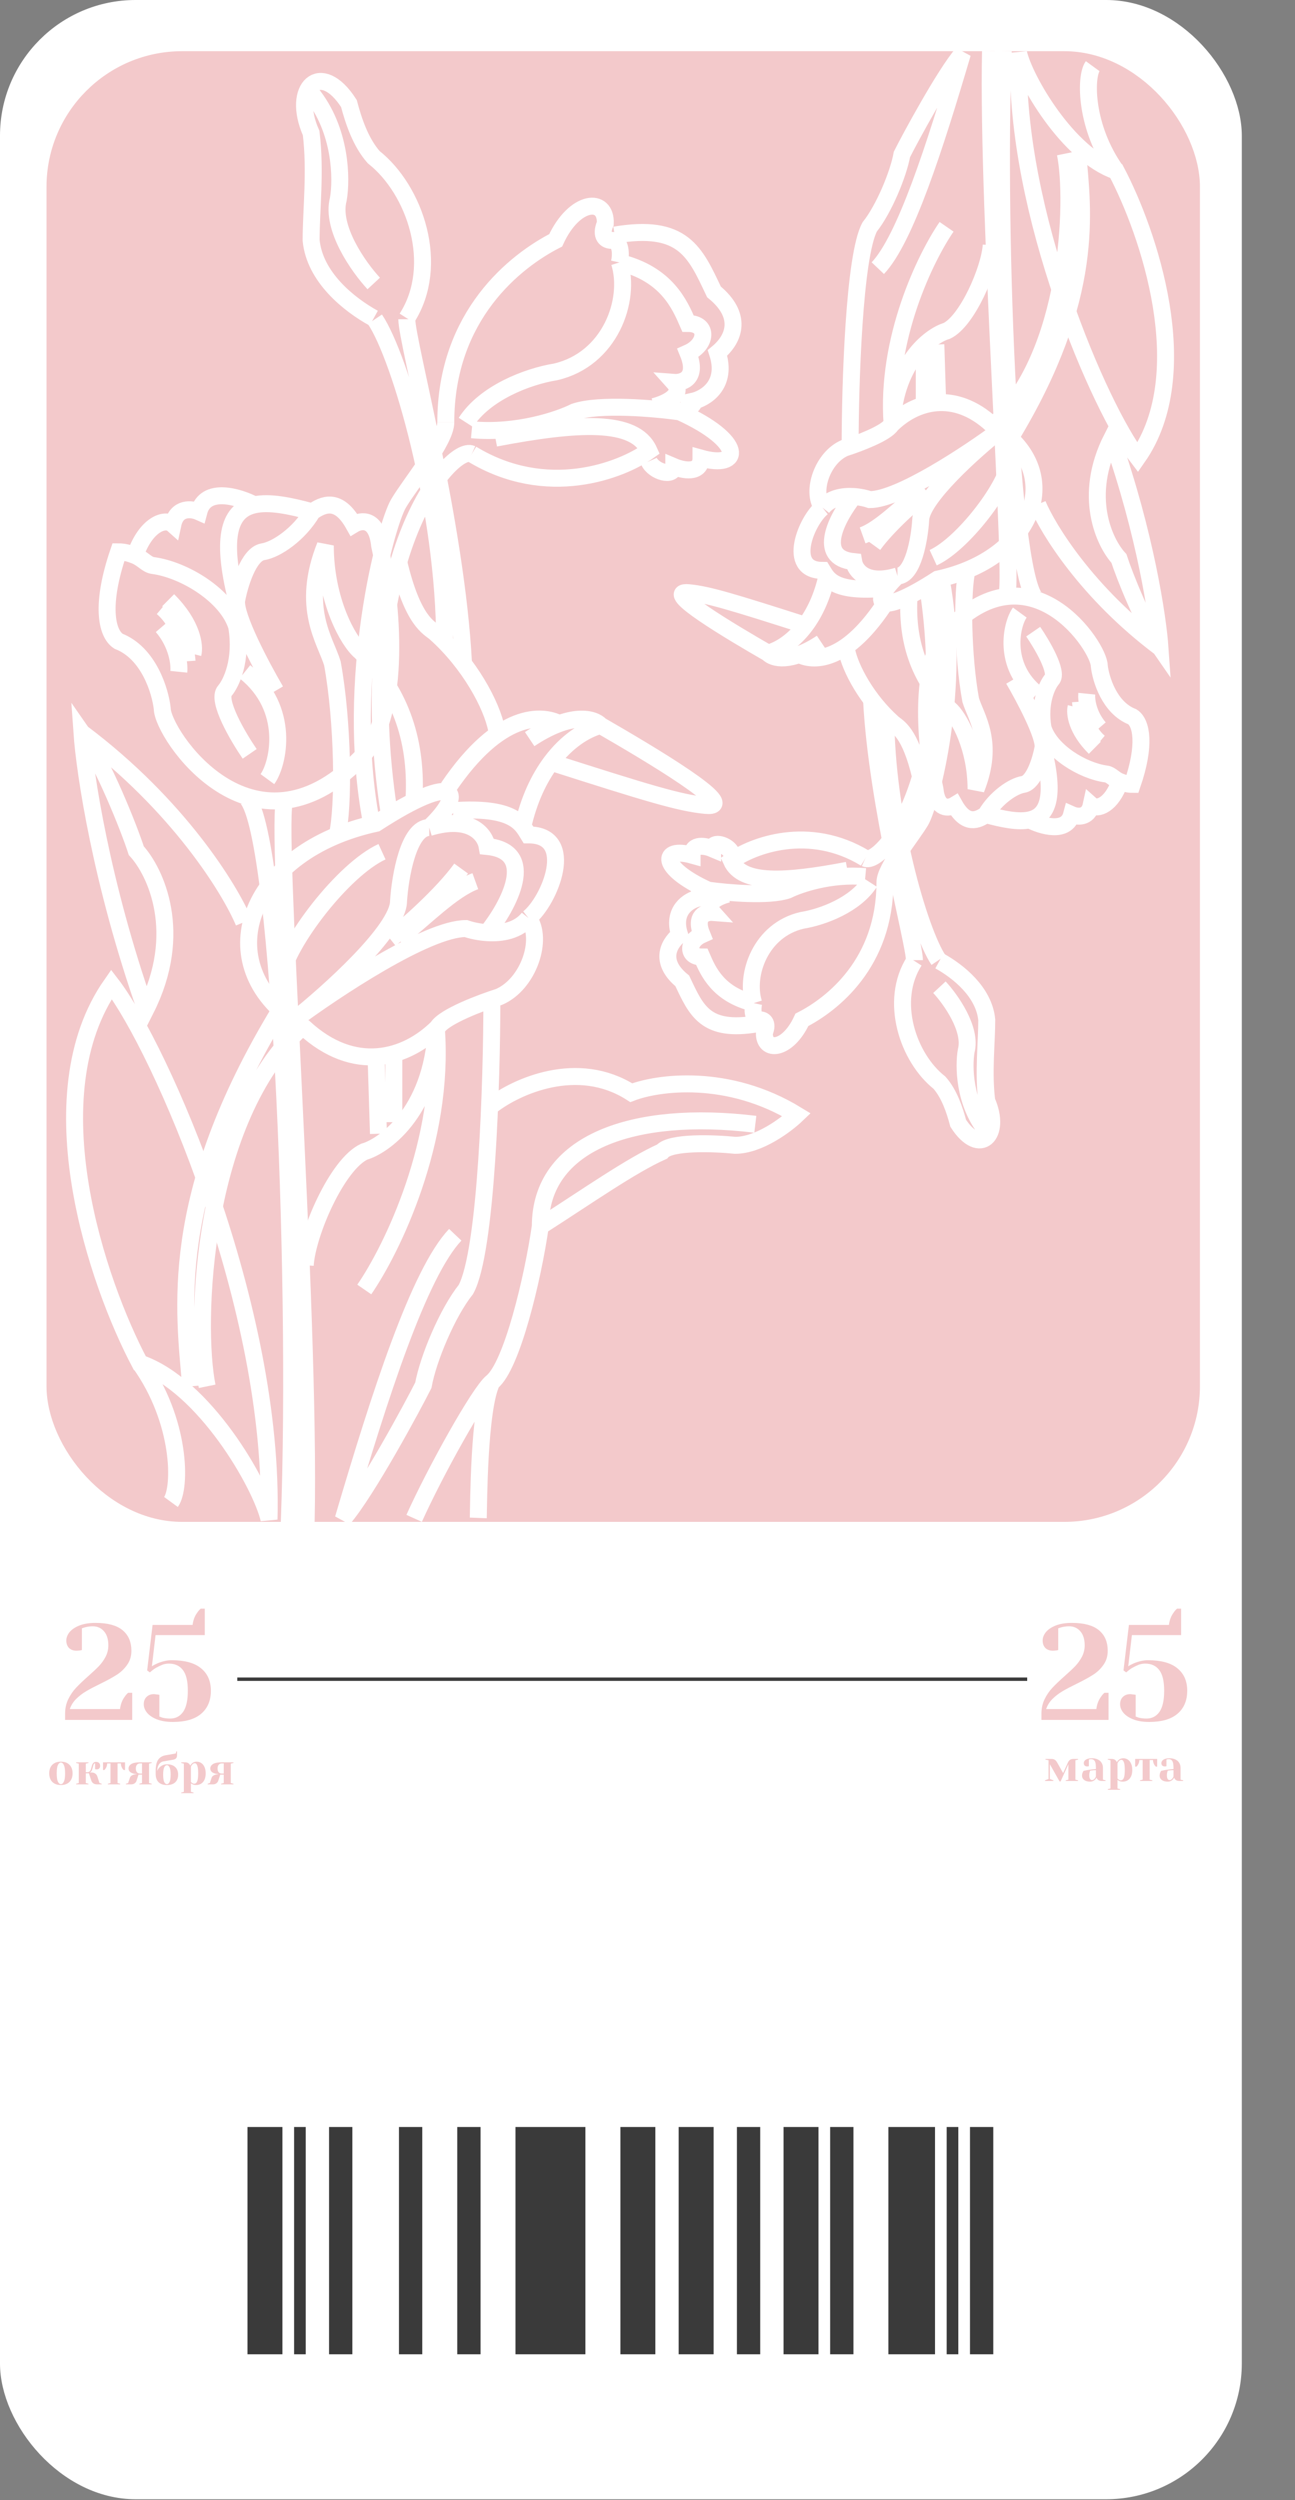 <svg width="382" height="737" viewBox="0 0 382 737" fill="none" xmlns="http://www.w3.org/2000/svg">
<rect x="0" y="0" width="382" height="737" fill="#808080" stroke="none"/>
<rect width="366.307" height="736.73" rx="40" fill="white"/>
<rect x="13.719" y="15.091" width="340.24" height="433.532" rx="40" fill="#F3C9CB"/>
<path d="M309.69 520.06V524.415L310.73 524.805V525H308.26V524.805L309.3 524.415V518.89L308.39 518.695V518.5H310.145C310.57 518.5 310.912 518.591 311.172 518.773C311.432 518.955 311.653 519.211 311.835 519.54L313.603 522.673L315.02 519.54C315.185 519.193 315.393 518.933 315.644 518.76C315.895 518.587 316.251 518.5 316.71 518.5H318.01V518.695L317.23 518.89V524.61L318.01 524.805V525H314.37V524.805L315.15 524.61V520.06L312.862 525.13H312.55L309.69 520.06ZM321.579 525.195C320.808 525.195 320.214 525.03 319.798 524.701C319.382 524.372 319.174 523.951 319.174 523.44C319.174 523.102 319.248 522.768 319.395 522.439C319.456 522.283 319.534 522.14 319.629 522.01C319.985 521.923 320.37 521.845 320.786 521.776C321.722 521.62 322.55 521.525 323.269 521.49V521.1C323.269 520.138 323.152 519.475 322.918 519.111C322.684 518.747 322.325 518.565 321.839 518.565C321.657 518.565 321.501 518.587 321.371 518.63L321.189 518.695V520.645L321.02 520.684C320.882 520.701 320.765 520.71 320.669 520.71C320.375 520.71 320.136 520.623 319.954 520.45C319.781 520.268 319.694 520.03 319.694 519.735C319.694 519.336 319.894 518.998 320.292 518.721C320.7 518.444 321.302 518.305 322.099 518.305C322.775 518.305 323.356 518.426 323.841 518.669C324.335 518.903 324.708 519.232 324.959 519.657C325.219 520.073 325.349 520.554 325.349 521.1V524.61L326.129 524.805V525H324.959C324.439 525 324.036 524.84 323.75 524.519C323.629 524.389 323.534 524.224 323.464 524.025C323.343 524.242 323.2 524.437 323.035 524.61C322.645 525 322.16 525.195 321.579 525.195ZM322.099 524.74C322.42 524.74 322.71 524.567 322.97 524.22C323.066 524.09 323.165 523.917 323.269 523.7V521.815C322.871 521.815 322.489 521.837 322.125 521.88C321.857 521.915 321.675 521.936 321.579 521.945C321.536 522.04 321.493 522.17 321.449 522.335C321.363 522.664 321.319 522.989 321.319 523.31C321.319 523.795 321.393 524.155 321.54 524.389C321.688 524.623 321.874 524.74 322.099 524.74ZM326.786 527.405L327.566 527.21V518.89L326.786 518.695V518.5H327.956C328.467 518.5 328.87 518.665 329.165 518.994C329.277 519.124 329.373 519.284 329.451 519.475C329.563 519.25 329.706 519.055 329.88 518.89C330.27 518.5 330.755 518.305 331.336 518.305C331.847 518.305 332.302 518.439 332.701 518.708C333.099 518.968 333.416 519.358 333.65 519.878C333.884 520.389 334.001 521.013 334.001 521.75C334.001 522.859 333.741 523.713 333.221 524.311C332.709 524.9 332.016 525.195 331.141 525.195C330.725 525.195 330.361 525.108 330.049 524.935C329.919 524.874 329.784 524.788 329.646 524.675V527.21L330.426 527.405V527.6H326.786V527.405ZM330.621 524.805C330.993 524.805 331.279 524.588 331.479 524.155C331.687 523.722 331.791 522.92 331.791 521.75C331.791 520.632 331.695 519.856 331.505 519.423C331.323 518.981 331.093 518.76 330.816 518.76C330.486 518.76 330.192 518.933 329.932 519.28C329.819 519.427 329.724 519.601 329.646 519.8V524.285C329.767 524.406 329.862 524.493 329.932 524.545C330.166 524.718 330.395 524.805 330.621 524.805ZM336.276 524.805L337.056 524.61V518.825H336.081C336.081 519.302 335.938 519.783 335.652 520.268C335.539 520.45 335.4 520.619 335.236 520.775H334.846V518.5H341.346V520.775H340.956C340.791 520.628 340.648 520.459 340.527 520.268C340.249 519.8 340.111 519.319 340.111 518.825H339.136V524.61L339.916 524.805V525H336.276V524.805ZM344.469 525.195C343.698 525.195 343.104 525.03 342.688 524.701C342.272 524.372 342.064 523.951 342.064 523.44C342.064 523.102 342.138 522.768 342.285 522.439C342.346 522.283 342.424 522.14 342.519 522.01C342.874 521.923 343.26 521.845 343.676 521.776C344.612 521.62 345.44 521.525 346.159 521.49V521.1C346.159 520.138 346.042 519.475 345.808 519.111C345.574 518.747 345.214 518.565 344.729 518.565C344.547 518.565 344.391 518.587 344.261 518.63L344.079 518.695V520.645L343.91 520.684C343.771 520.701 343.654 520.71 343.559 520.71C343.264 520.71 343.026 520.623 342.844 520.45C342.671 520.268 342.584 520.03 342.584 519.735C342.584 519.336 342.783 518.998 343.182 518.721C343.589 518.444 344.192 518.305 344.989 518.305C345.665 518.305 346.246 518.426 346.731 518.669C347.225 518.903 347.598 519.232 347.849 519.657C348.109 520.073 348.239 520.554 348.239 521.1V524.61L349.019 524.805V525H347.849C347.329 525 346.926 524.84 346.64 524.519C346.519 524.389 346.423 524.224 346.354 524.025C346.233 524.242 346.09 524.437 345.925 524.61C345.535 525 345.05 525.195 344.469 525.195ZM344.989 524.74C345.31 524.74 345.6 524.567 345.86 524.22C345.955 524.09 346.055 523.917 346.159 523.7V521.815C345.76 521.815 345.379 521.837 345.015 521.88C344.746 521.915 344.564 521.936 344.469 521.945C344.426 522.04 344.382 522.17 344.339 522.335C344.252 522.664 344.209 522.989 344.209 523.31C344.209 523.795 344.283 524.155 344.43 524.389C344.577 524.623 344.764 524.74 344.989 524.74Z" fill="#F3C9CB"/>
<path d="M70 495L303 495" stroke="#3A3A3A"/>
<path d="M112.683 251.073C101.183 256.347 84.689 278.061 83.062 287.677" stroke="white" stroke-width="5"/>
<path d="M120.001 93.801C130.037 78.166 122.44 55.956 110.243 46.34C106.41 41.997 104.319 35.793 102.925 30.519C94.562 17.491 85.849 25.866 91.774 39.205C93.168 50.372 91.774 61.85 91.774 70.846C92.82 81.703 102.925 89.768 110.243 93.801M91.774 27.417C100.695 38.336 100.835 52.854 99.79 58.748C97.559 67.185 105.829 78.808 110.243 83.564M131.501 124.511C131.501 92.87 152.177 76.843 163.91 70.846C169.485 58.748 178.894 58.127 178.546 65.882C176.873 69.853 179.01 70.846 180.288 70.846C183.355 70.846 183.192 75.188 182.727 77.36M137.425 124.511C143.001 115.825 155.546 110.965 163.91 109.621C179.939 105.899 186.212 88.527 182.727 77.36M182.727 77.36C196.666 80.772 200.5 89.768 202.939 95.352C209.072 95.352 208.515 101.556 202.939 104.037C206.006 111.482 201.429 112.93 198.757 112.723C202.103 116.445 196.202 119.031 192.833 119.858M181.333 69.295C201.545 65.882 205.03 74.258 210.606 86.046C218.969 92.87 216.878 99.695 211.651 104.037C214.718 113.468 208.05 117.48 204.333 118.307C205.448 119.299 202.242 120.788 200.5 121.409M200.5 121.409C219.666 130.094 218.969 138.47 206.772 135.058C206.772 139.773 201.429 138.677 198.757 137.539C198.757 140.765 192.833 139.09 191.439 135.988M200.5 121.409C193.182 120.375 176.733 118.927 169.485 121.409C164.955 123.684 152.549 127.923 139.168 126.682M146.137 129.164C170.531 124.511 187.258 123.58 191.439 132.886C183.192 138.78 161.191 147.218 139.168 133.817M92.12 150.878C95.256 148.707 99.787 146.535 104.317 154.601C106.524 153.256 111.147 152.615 111.983 160.805C115.468 176.418 119.162 210.871 106.059 223.776C74.348 255.727 47.863 216.331 47.863 208.886C47.282 203.716 43.891 192.507 34.973 189.033C31.256 186.655 29.742 177.866 34.973 162.666C36.579 162.666 38.281 163.122 39.848 163.752M92.12 150.878C88.287 157.392 81.549 162.045 77.484 162.666C73.302 163.41 70.63 172.489 69.817 176.935M92.12 150.878C85.52 149.08 79.493 147.837 75.045 148.817M69.817 176.935C64.9 157.524 67.984 150.371 75.045 148.817M69.817 176.935C69.122 181.402 77.194 196.581 81.317 203.613M39.848 163.752C42.086 164.653 43.333 166.469 45.075 166.698C54.484 167.939 67.03 175.694 69.817 184.69C71.49 194.617 68.191 201.441 66.333 203.613C63.824 206.342 70.166 217.158 73.651 222.225M39.848 163.752C42.985 154.601 48.676 152.533 51 154.601C52.115 149.389 56.575 149.947 58.666 150.878C60.618 143.433 70.398 146.402 75.045 148.817M72.257 198.029C85.847 208.886 82.13 225.224 78.878 229.67M47.863 184.69C52.324 189.902 52.974 195.754 52.742 198.029M47.863 179.107C53.16 183.574 54.949 191.515 55.181 194.927M49.606 176.935C56.854 184.132 57.505 190.481 56.924 192.756M155.891 270.617C160.422 276.821 155.891 290.159 147.18 293.882C141.952 295.536 131.01 299.652 129.059 302.878C119.65 312.184 104.456 316.527 89.681 302.878C88.577 302.223 87.532 301.544 86.544 300.843M155.891 270.617C152.892 274.386 147.967 275.207 143.695 274.934M155.891 270.617C162.164 265.653 170.179 246.111 155.891 246.111C153.801 242.698 151.431 237.735 133.589 238.976M126.619 243.939C137.422 233.702 135.331 226.878 110.938 242.698C73.715 250.758 61.34 282.947 86.544 300.843M126.619 243.939C120.486 243.939 118.024 258.415 117.559 265.653C117.559 274.091 96.882 292.628 86.544 300.843M126.619 243.939C138.886 240.217 143.114 246.111 143.695 249.523C158.749 251.012 149.967 267.084 143.695 274.934M86.544 300.843C98.741 291.801 125.992 273.719 137.422 273.719C138.957 274.25 141.216 274.776 143.695 274.934M136.028 256.037C130.453 263.73 119.766 273.098 115.12 276.821M117.559 276.821C125.225 270.617 133.589 262.138 140.21 259.76" stroke="white" stroke-width="5"/>
<path d="M82.713 297.603C48.903 353.129 54.488 386.942 56.238 408.656M89.336 302.566C59.367 329.864 57.392 390.354 61.109 408.656M71.911 234.632C82.365 237.734 88.12 375.514 85.333 448.722M84.107 235.873C80.762 239.099 91.705 384.476 90.311 448.688M110.593 94.109C118.121 105.277 131.154 150.256 131.154 189.342M120.002 94.109C120.002 100.934 134.638 154.599 136.729 195.546M131.502 124.509C131.502 129.969 121.048 142.501 117.563 148.395C113.682 154.959 101.533 200.509 109.548 242.387M139.169 133.816C132.896 131.024 103.275 165.146 114.775 239.595M110.942 311.872L111.639 334.207M116.169 311.872V330.795" stroke="white" stroke-width="5"/>
<path d="M122.165 447.584C128.298 433.935 141.376 410.414 145.093 407.416M145.093 407.416C151.017 402.636 157.173 376.809 159.38 361.506M145.093 407.416C141.19 415.109 141.198 444.559 141.082 447.454M159.38 361.506C159.38 336.689 186.91 327.073 222.803 331.416M159.38 361.506C172.971 352.82 186.213 343.514 195.274 339.481C197.783 336.503 210.723 337 216.879 337.62C223.849 337.62 231.864 331.623 235 328.624C214.649 316.216 193.996 319.111 186.213 322.11C170.322 311.935 152.178 320.352 145.093 325.832M145.093 294.812C145.093 318.594 143.559 368.95 137.426 380.118C131.967 386.942 126.275 400.591 124.881 408.346C121.977 414.137 108.226 439.662 101.257 447.727C112.06 411.123 123.603 375.258 134.29 363.987M107.457 380.118C115.588 368.33 131.223 336.441 128.714 303.187C127.425 328.624 112.452 338.137 107.457 339.481C99.442 343.204 90.614 363.574 90.034 372.983M41.246 401.832C28.817 378.36 9.744 323.164 32.883 290.159C47.287 308.874 81.095 385.526 79.353 447.877C77.03 437.64 60.204 408.284 41.246 401.832ZM41.246 401.832C53.443 418.893 53.454 438.621 50.434 442.757M24.171 216.02C24.984 227.704 29.886 260.379 42.989 297.604C54.419 275.021 45.893 256.967 40.201 250.763C38.11 244.249 30.444 225.016 24.171 216.02ZM24.171 216.02C52.607 237.362 67.847 262.137 71.913 271.857M132.199 232.151C147.532 209.506 160.078 210.747 164.956 213.306M154.153 243.938C155.965 235.766 159.02 229.434 162.553 224.706M177.153 213.848C175.294 211.78 168.511 209.692 156.244 217.881M177.153 213.848C172.611 215.079 167.173 218.521 162.553 224.706M177.153 213.848C191.324 222.017 219.04 238.417 208.168 237.424C200.501 236.724 190.744 233.702 162.553 224.706M99.442 246.42C101.533 237.838 101.185 212.608 98.049 195.547C95.958 188.722 88.64 179.106 95.958 160.804C95.958 176.935 102.695 189.136 106.412 192.135C118.609 204.543 123.139 219.122 122.093 236.183M117.563 165.457C121.745 183.325 126.624 185 128.366 186.551C138.472 195.547 145.093 207.851 146.487 215.09" stroke="white" stroke-width="5"/>
<path d="M275.271 164.397C283.963 160.411 296.431 143.998 297.66 136.729" stroke="white" stroke-width="5"/>
<path d="M269.738 283.274C262.152 295.091 267.895 311.88 277.114 319.148C280.011 322.431 281.592 327.12 282.645 331.106C288.966 340.954 295.552 334.624 291.074 324.541C290.02 316.1 291.074 307.425 291.074 300.625C290.284 292.418 282.645 286.322 277.114 283.274M291.074 333.451C284.331 325.198 284.225 314.224 285.015 309.769C286.701 303.392 280.45 294.607 277.114 291.012M261.046 260.061C261.046 283.977 245.417 296.092 236.549 300.625C232.335 309.769 225.223 310.238 225.486 304.377C226.751 301.375 225.135 300.625 224.169 300.625C221.851 300.625 221.974 297.342 222.325 295.701M256.568 260.061C252.353 266.626 242.871 270.3 236.549 271.316C224.433 274.13 219.691 287.26 222.325 295.701M222.325 295.701C211.789 293.122 208.892 286.322 207.048 282.102C202.412 282.102 202.834 277.412 207.048 275.536C204.73 269.909 208.189 268.815 210.209 268.971C207.68 266.157 212.14 264.203 214.687 263.578M223.379 301.797C208.102 304.377 205.468 298.046 201.253 289.136C194.931 283.977 196.512 278.819 200.463 275.536C198.145 268.408 203.185 265.376 205.994 264.751C205.151 264 207.575 262.875 208.892 262.406M208.892 262.406C194.405 255.841 194.931 249.51 204.151 252.089C204.151 248.525 208.189 249.354 210.209 250.213C210.209 247.775 214.687 249.041 215.74 251.386M208.892 262.406C214.423 263.187 226.856 264.282 232.335 262.406C235.759 260.686 245.136 257.482 255.251 258.42M249.983 256.544C231.545 260.061 218.901 260.765 215.74 253.73C221.974 249.275 238.604 242.898 255.251 253.027M290.813 240.131C288.442 241.772 285.018 243.414 281.593 237.317C279.925 238.333 276.431 238.818 275.799 232.628C273.165 220.826 270.372 194.784 280.276 185.03C304.246 160.879 324.265 190.657 324.265 196.284C324.704 200.192 327.267 208.665 334.008 211.291C336.818 213.088 337.962 219.732 334.008 231.221C332.794 231.221 331.508 230.876 330.323 230.4M290.813 240.131C293.71 235.207 298.803 231.69 301.876 231.221C305.036 230.658 307.056 223.796 307.67 220.435M290.813 240.131C295.801 241.49 300.357 242.429 303.719 241.689M307.67 220.435C311.387 235.108 309.056 240.514 303.719 241.689M307.67 220.435C308.196 217.059 302.094 205.585 298.978 200.27M330.323 230.4C328.632 229.719 327.689 228.346 326.372 228.173C319.26 227.235 309.778 221.373 307.67 214.573C306.406 207.07 308.9 201.912 310.304 200.27C312.201 198.207 307.407 190.032 304.773 186.202M330.323 230.4C327.952 237.317 323.65 238.88 321.894 237.317C321.051 241.256 317.68 240.834 316.099 240.131C314.624 245.758 307.231 243.514 303.719 241.689M305.827 204.491C295.554 196.284 298.364 183.936 300.822 180.575M324.265 214.573C320.893 210.634 320.402 206.21 320.577 204.491M324.265 218.794C320.261 215.417 318.909 209.415 318.733 206.836M322.948 220.435C317.469 214.995 316.977 210.197 317.416 208.477M242.61 149.624C239.186 144.935 242.61 134.853 249.195 132.039C253.146 130.788 261.417 127.678 262.892 125.239C270.004 118.205 281.488 114.922 292.656 125.239C293.491 125.734 294.281 126.248 295.027 126.778M242.61 149.624C244.877 146.775 248.6 146.155 251.829 146.361M242.61 149.624C237.869 153.376 231.81 168.148 242.61 168.148C244.19 170.727 245.981 174.478 259.468 173.541M264.736 169.789C256.57 177.527 258.151 182.685 276.589 170.727C304.724 164.635 314.078 140.304 295.027 126.778M264.736 169.789C269.372 169.789 271.233 158.847 271.584 153.376C271.584 146.998 287.213 132.986 295.027 126.778M264.736 169.789C255.464 172.603 252.268 168.148 251.829 165.568C240.45 164.443 247.088 152.294 251.829 146.361M295.027 126.778C285.808 133.612 265.21 147.28 256.57 147.28C255.41 146.878 253.702 146.48 251.829 146.361M257.624 160.645C261.838 154.83 269.916 147.749 273.428 144.935M271.584 144.935C265.789 149.624 259.468 156.033 254.463 157.831" stroke="white" stroke-width="5"/>
<path d="M297.923 129.226C323.479 87.255 319.258 61.698 317.935 45.285M292.917 125.475C315.57 104.841 317.063 59.119 314.253 45.285M306.089 176.824C298.187 174.479 293.836 70.336 295.943 15M296.87 175.886C299.398 173.448 291.127 63.562 292.181 15.026M276.85 283.041C271.16 274.599 261.309 240.601 261.309 211.057M269.738 283.041C269.738 277.882 258.675 237.318 257.094 206.368M261.045 260.062C261.045 255.935 268.947 246.463 271.581 242.008C274.515 237.046 283.698 202.616 277.64 170.962M255.25 253.028C259.992 255.138 282.381 229.346 273.689 173.073M276.586 118.44L276.059 101.558M272.635 118.44V104.138" stroke="white" stroke-width="5"/>
<path d="M250.775 131.336C250.775 113.36 251.933 75.297 256.569 66.856C260.696 61.697 264.998 51.381 266.052 45.519C268.247 41.142 278.641 21.848 283.909 15.752C275.743 43.42 267.018 70.529 258.94 79.049M279.222 66.856C273.076 75.766 261.258 99.87 263.154 125.005C264.129 105.778 275.447 98.588 279.222 97.572C285.28 94.758 291.953 79.361 292.392 72.249M329.269 50.443C338.663 68.185 353.08 109.905 335.59 134.853C324.703 120.707 299.148 62.768 300.465 15.639C302.221 23.376 314.939 45.566 329.269 50.443ZM329.269 50.443C320.049 37.547 320.041 22.635 322.324 19.509M342.175 190.892C341.561 182.06 337.855 157.363 327.951 129.226C319.312 146.295 325.756 159.942 330.059 164.631C331.639 169.555 337.434 184.092 342.175 190.892ZM342.175 190.892C320.682 174.76 309.162 156.034 306.089 148.687M260.52 178.7C248.93 195.816 239.448 194.878 235.76 192.944M243.926 169.79C242.556 175.967 240.247 180.753 237.577 184.327M226.541 192.534C227.946 194.097 233.074 195.676 242.345 189.485M226.541 192.534C229.974 191.603 234.084 189.002 237.577 184.327M226.541 192.534C215.829 186.359 194.88 173.963 203.098 174.714C208.893 175.243 216.268 177.527 237.577 184.327M285.28 167.914C283.7 174.401 283.963 193.471 286.334 206.367C287.914 211.526 293.446 218.794 287.914 232.628C287.914 220.436 282.822 211.213 280.012 208.947C270.793 199.568 267.369 188.547 268.159 175.651M271.583 229.111C268.422 215.606 264.735 214.339 263.418 213.167C255.779 206.367 250.774 197.067 249.721 191.596" stroke="white" stroke-width="5"/>
<path d="M19.2 505.2C19.2 503.627 19.507 502.2 20.12 500.92C20.76 499.613 21.533 498.48 22.44 497.52C23.347 496.56 24.533 495.427 26 494.12C27.36 492.92 28.427 491.92 29.2 491.12C29.973 490.293 30.627 489.373 31.16 488.36C31.693 487.32 31.96 486.2 31.96 485C31.96 483.24 31.533 481.867 30.68 480.88C29.827 479.893 28.72 479.4 27.36 479.4C26.587 479.4 25.8 479.507 25 479.72L24.16 480V486.4L23.64 486.52C23.213 486.573 22.853 486.6 22.56 486.6C21.653 486.6 20.92 486.333 20.36 485.8C19.827 485.24 19.56 484.507 19.56 483.6C19.56 482.747 19.88 481.92 20.52 481.12C21.187 480.32 22.16 479.667 23.44 479.16C24.747 478.653 26.32 478.4 28.16 478.4C31.76 478.4 34.427 479.12 36.16 480.56C37.893 482 38.76 484.013 38.76 486.6C38.76 488.227 38.333 489.627 37.48 490.8C36.653 491.973 35.627 492.947 34.4 493.72C33.2 494.493 31.587 495.373 29.56 496.36C27.853 497.187 26.467 497.92 25.4 498.56C24.36 499.173 23.387 499.92 22.48 500.8C21.6 501.68 20.973 502.68 20.6 503.8H35.4C35.587 502.36 36.04 501.16 36.76 500.2C37.053 499.747 37.4 499.347 37.8 499H39V507H19.2V505.2ZM51.008 507.6C49.168 507.6 47.594 507.347 46.288 506.84C45.008 506.333 44.035 505.68 43.368 504.88C42.728 504.08 42.408 503.253 42.408 502.4C42.408 501.493 42.675 500.773 43.208 500.24C43.768 499.68 44.501 499.4 45.408 499.4C45.621 499.4 45.834 499.427 46.048 499.48C46.261 499.507 46.408 499.52 46.488 499.52L47.008 499.6V506C47.035 506 47.315 506.107 47.848 506.32C48.541 506.507 49.328 506.6 50.208 506.6C51.808 506.6 53.075 505.947 54.008 504.64C54.941 503.307 55.408 501.227 55.408 498.4C55.408 495.6 54.928 493.573 53.968 492.32C53.008 491.04 51.621 490.4 49.808 490.4C49.114 490.4 48.461 490.52 47.848 490.76C47.234 491 46.581 491.32 45.888 491.72C45.328 492.067 44.768 492.493 44.208 493L43.408 492.4L45.008 479H56.808C56.995 477.56 57.448 476.36 58.168 475.4C58.461 474.947 58.808 474.547 59.208 474.2H60.408V482H45.888L44.808 491.2C45.181 490.933 45.728 490.64 46.448 490.32C47.941 489.707 49.328 489.4 50.608 489.4C54.501 489.4 57.408 490.2 59.328 491.8C61.248 493.373 62.208 495.573 62.208 498.4C62.208 501.28 61.261 503.533 59.368 505.16C57.474 506.787 54.688 507.6 51.008 507.6Z" fill="#F3C9CB"/>
<path d="M307.2 505.2C307.2 503.627 307.507 502.2 308.12 500.92C308.76 499.613 309.533 498.48 310.44 497.52C311.347 496.56 312.533 495.427 314 494.12C315.36 492.92 316.427 491.92 317.2 491.12C317.973 490.293 318.627 489.373 319.16 488.36C319.693 487.32 319.96 486.2 319.96 485C319.96 483.24 319.533 481.867 318.68 480.88C317.827 479.893 316.72 479.4 315.36 479.4C314.587 479.4 313.8 479.507 313 479.72L312.16 480V486.4L311.64 486.52C311.213 486.573 310.853 486.6 310.56 486.6C309.653 486.6 308.92 486.333 308.36 485.8C307.827 485.24 307.56 484.507 307.56 483.6C307.56 482.747 307.88 481.92 308.52 481.12C309.187 480.32 310.16 479.667 311.44 479.16C312.747 478.653 314.32 478.4 316.16 478.4C319.76 478.4 322.427 479.12 324.16 480.56C325.893 482 326.76 484.013 326.76 486.6C326.76 488.227 326.333 489.627 325.48 490.8C324.653 491.973 323.627 492.947 322.4 493.72C321.2 494.493 319.587 495.373 317.56 496.36C315.853 497.187 314.467 497.92 313.4 498.56C312.36 499.173 311.387 499.92 310.48 500.8C309.6 501.68 308.973 502.68 308.6 503.8H323.4C323.587 502.36 324.04 501.16 324.76 500.2C325.053 499.747 325.4 499.347 325.8 499H327V507H307.2V505.2ZM339.008 507.6C337.168 507.6 335.594 507.347 334.288 506.84C333.008 506.333 332.034 505.68 331.368 504.88C330.728 504.08 330.408 503.253 330.408 502.4C330.408 501.493 330.674 500.773 331.208 500.24C331.768 499.68 332.501 499.4 333.408 499.4C333.621 499.4 333.834 499.427 334.048 499.48C334.261 499.507 334.408 499.52 334.488 499.52L335.008 499.6V506C335.034 506 335.314 506.107 335.848 506.32C336.541 506.507 337.328 506.6 338.208 506.6C339.808 506.6 341.074 505.947 342.008 504.64C342.941 503.307 343.408 501.227 343.408 498.4C343.408 495.6 342.928 493.573 341.968 492.32C341.008 491.04 339.621 490.4 337.808 490.4C337.114 490.4 336.461 490.52 335.848 490.76C335.234 491 334.581 491.32 333.888 491.72C333.328 492.067 332.768 492.493 332.208 493L331.408 492.4L333.008 479H344.808C344.994 477.56 345.448 476.36 346.168 475.4C346.461 474.947 346.808 474.547 347.208 474.2H348.408V482H333.888L332.808 491.2C333.181 490.933 333.728 490.64 334.448 490.32C335.941 489.707 337.328 489.4 338.608 489.4C342.501 489.4 345.408 490.2 347.328 491.8C349.248 493.373 350.208 495.573 350.208 498.4C350.208 501.28 349.261 503.533 347.368 505.16C345.474 506.787 342.688 507.6 339.008 507.6Z" fill="#F3C9CB"/>
<path d="M17.965 526.195C16.89 526.195 16.045 525.892 15.43 525.285C14.823 524.67 14.52 523.825 14.52 522.75C14.52 521.675 14.823 520.835 15.43 520.228C16.045 519.613 16.89 519.305 17.965 519.305C19.04 519.305 19.88 519.613 20.487 520.228C21.102 520.835 21.41 521.675 21.41 522.75C21.41 523.825 21.102 524.67 20.487 525.285C19.88 525.892 19.04 526.195 17.965 526.195ZM17.965 525.935C18.312 525.935 18.602 525.692 18.836 525.207C19.079 524.722 19.2 523.903 19.2 522.75C19.2 521.597 19.079 520.778 18.836 520.293C18.602 519.808 18.312 519.565 17.965 519.565C17.618 519.565 17.324 519.808 17.081 520.293C16.847 520.778 16.73 521.597 16.73 522.75C16.73 523.903 16.847 524.722 17.081 525.207C17.324 525.692 17.618 525.935 17.965 525.935ZM22.455 525.805L23.235 525.61V519.89L22.455 519.695V519.5H26.095V519.695L25.315 519.89V522.425H25.77C26.021 522.425 26.238 522.347 26.42 522.191C26.602 522.026 26.732 521.823 26.81 521.58L27.135 520.41C27.343 519.717 27.733 519.37 28.305 519.37C28.695 519.37 28.998 519.474 29.215 519.682C29.431 519.89 29.54 520.176 29.54 520.54C29.54 520.869 29.449 521.125 29.267 521.307C29.093 521.489 28.859 521.58 28.565 521.58C28.443 521.58 28.322 521.571 28.201 521.554L28.045 521.515V519.76C27.785 519.829 27.611 520.046 27.525 520.41L27.2 521.58C27.113 521.883 26.97 522.126 26.771 522.308C26.701 522.377 26.606 522.438 26.485 522.49H26.875C27.386 522.49 27.785 522.594 28.071 522.802C28.365 523.001 28.573 523.266 28.695 523.595L29.345 525.61L29.995 525.805V526H28.63C28.17 526 27.798 525.896 27.512 525.688C27.234 525.48 27.044 525.216 26.94 524.895L26.225 522.75H25.315V525.61L26.095 525.805V526H22.455V525.805ZM31.815 525.805L32.595 525.61V519.825H31.62C31.62 520.302 31.477 520.783 31.191 521.268C31.078 521.45 30.939 521.619 30.775 521.775H30.385V519.5H36.885V521.775H36.495C36.33 521.628 36.187 521.459 36.066 521.268C35.788 520.8 35.65 520.319 35.65 519.825H34.675V525.61L35.455 525.805V526H31.815V525.805ZM37.145 525.805L37.795 525.61L38.315 524.05C38.454 523.634 38.822 523.331 39.42 523.14C39.663 523.071 39.944 523.027 40.265 523.01V522.945C39.866 522.936 39.476 522.867 39.095 522.737C38.315 522.46 37.925 521.987 37.925 521.32C37.925 520.783 38.189 520.345 38.718 520.007C39.255 519.669 40.118 519.5 41.305 519.5H44.75V519.695L43.97 519.89V525.61L44.75 525.805V526H41.11V525.805L41.89 525.61V523.14H40.85L40.265 524.96C40.17 525.246 39.983 525.493 39.706 525.701C39.437 525.9 39.104 526 38.705 526H37.145V525.805ZM41.89 522.815V519.825H41.305C40.932 519.825 40.633 519.955 40.408 520.215C40.183 520.466 40.07 520.835 40.07 521.32C40.07 521.805 40.183 522.178 40.408 522.438C40.633 522.689 40.932 522.815 41.305 522.815H41.89ZM49.234 526.195C48.15 526.195 47.327 525.913 46.764 525.35C46.2 524.787 45.919 523.963 45.919 522.88V522.1C45.919 520.557 46.166 519.435 46.66 518.733C47.162 518.022 47.89 517.585 48.844 517.42L51.834 516.9L52.029 516.25H52.224V517.42C52.224 517.801 52.133 518.096 51.951 518.304C51.769 518.512 51.491 518.651 51.119 518.72L48.129 519.24C47.834 519.292 47.552 519.435 47.284 519.669C47.015 519.894 46.794 520.215 46.621 520.631C46.456 521.038 46.374 521.528 46.374 522.1C46.46 521.788 46.634 521.476 46.894 521.164C47.162 520.852 47.496 520.596 47.895 520.397C48.302 520.189 48.748 520.085 49.234 520.085C50.308 520.085 51.127 520.358 51.691 520.904C52.263 521.441 52.549 522.187 52.549 523.14C52.549 524.093 52.263 524.843 51.691 525.389C51.127 525.926 50.308 526.195 49.234 526.195ZM49.234 525.935C49.546 525.935 49.806 525.723 50.014 525.298C50.23 524.873 50.339 524.154 50.339 523.14C50.339 522.126 50.23 521.407 50.014 520.982C49.806 520.557 49.546 520.345 49.234 520.345C48.922 520.345 48.657 520.557 48.441 520.982C48.233 521.407 48.129 522.126 48.129 523.14C48.129 524.154 48.233 524.873 48.441 525.298C48.657 525.723 48.922 525.935 49.234 525.935ZM53.453 528.405L54.233 528.21V519.89L53.453 519.695V519.5H54.623C55.135 519.5 55.538 519.665 55.833 519.994C55.945 520.124 56.041 520.284 56.118 520.475C56.231 520.25 56.374 520.055 56.547 519.89C56.938 519.5 57.423 519.305 58.004 519.305C58.515 519.305 58.97 519.439 59.368 519.708C59.767 519.968 60.084 520.358 60.318 520.878C60.551 521.389 60.669 522.013 60.669 522.75C60.669 523.859 60.408 524.713 59.889 525.311C59.377 525.9 58.684 526.195 57.809 526.195C57.392 526.195 57.029 526.108 56.717 525.935C56.587 525.874 56.452 525.788 56.313 525.675V528.21L57.093 528.405V528.6H53.453V528.405ZM57.288 525.805C57.661 525.805 57.947 525.588 58.147 525.155C58.355 524.722 58.459 523.92 58.459 522.75C58.459 521.632 58.363 520.856 58.172 520.423C57.99 519.981 57.761 519.76 57.483 519.76C57.154 519.76 56.859 519.933 56.599 520.28C56.487 520.427 56.392 520.601 56.313 520.8V525.285C56.435 525.406 56.53 525.493 56.599 525.545C56.834 525.718 57.063 525.805 57.288 525.805ZM61.254 525.805L61.904 525.61L62.423 524.05C62.562 523.634 62.931 523.331 63.529 523.14C63.771 523.071 64.053 523.027 64.374 523.01V522.945C63.975 522.936 63.585 522.867 63.203 522.737C62.423 522.46 62.033 521.987 62.033 521.32C62.033 520.783 62.298 520.345 62.827 520.007C63.364 519.669 64.226 519.5 65.413 519.5H68.859V519.695L68.079 519.89V525.61L68.859 525.805V526H65.219V525.805L65.999 525.61V523.14H64.959L64.374 524.96C64.278 525.246 64.092 525.493 63.815 525.701C63.546 525.9 63.212 526 62.813 526H61.254V525.805ZM65.999 522.815V519.825H65.413C65.041 519.825 64.742 519.955 64.516 520.215C64.291 520.466 64.178 520.835 64.178 521.32C64.178 521.805 64.291 522.178 64.516 522.438C64.742 522.689 65.041 522.815 65.413 522.815H65.999Z" fill="#F3C9CB"/>
<rect x="286.125" y="627" width="6.875" height="67" fill="#3A3A3A"/>
<rect x="244.875" y="627" width="6.875" height="67" fill="#3A3A3A"/>
<rect x="217.375" y="627" width="6.875" height="67" fill="#3A3A3A"/>
<rect x="134.879" y="627" width="6.875" height="67" fill="#3A3A3A"/>
<rect x="117.688" y="627" width="6.875" height="67" fill="#3A3A3A"/>
<rect x="97.066" y="627" width="6.875" height="67" fill="#3A3A3A"/>
<rect x="200.191" y="627" width="10.312" height="67" fill="#3A3A3A"/>
<rect x="183.004" y="627" width="10.312" height="67" fill="#3A3A3A"/>
<rect x="152.059" y="627" width="20.625" height="67" fill="#3A3A3A"/>
<rect x="231.129" y="627" width="10.312" height="67" fill="#3A3A3A"/>
<rect x="73" y="627" width="10.312" height="67" fill="#3A3A3A"/>
<rect x="86.75" y="627" width="3.438" height="67" fill="#3A3A3A"/>
<rect x="262.062" y="627" width="13.75" height="67" fill="#3A3A3A"/>
<rect x="279.25" y="627" width="3.438" height="67" fill="#3A3A3A"/>
</svg>
